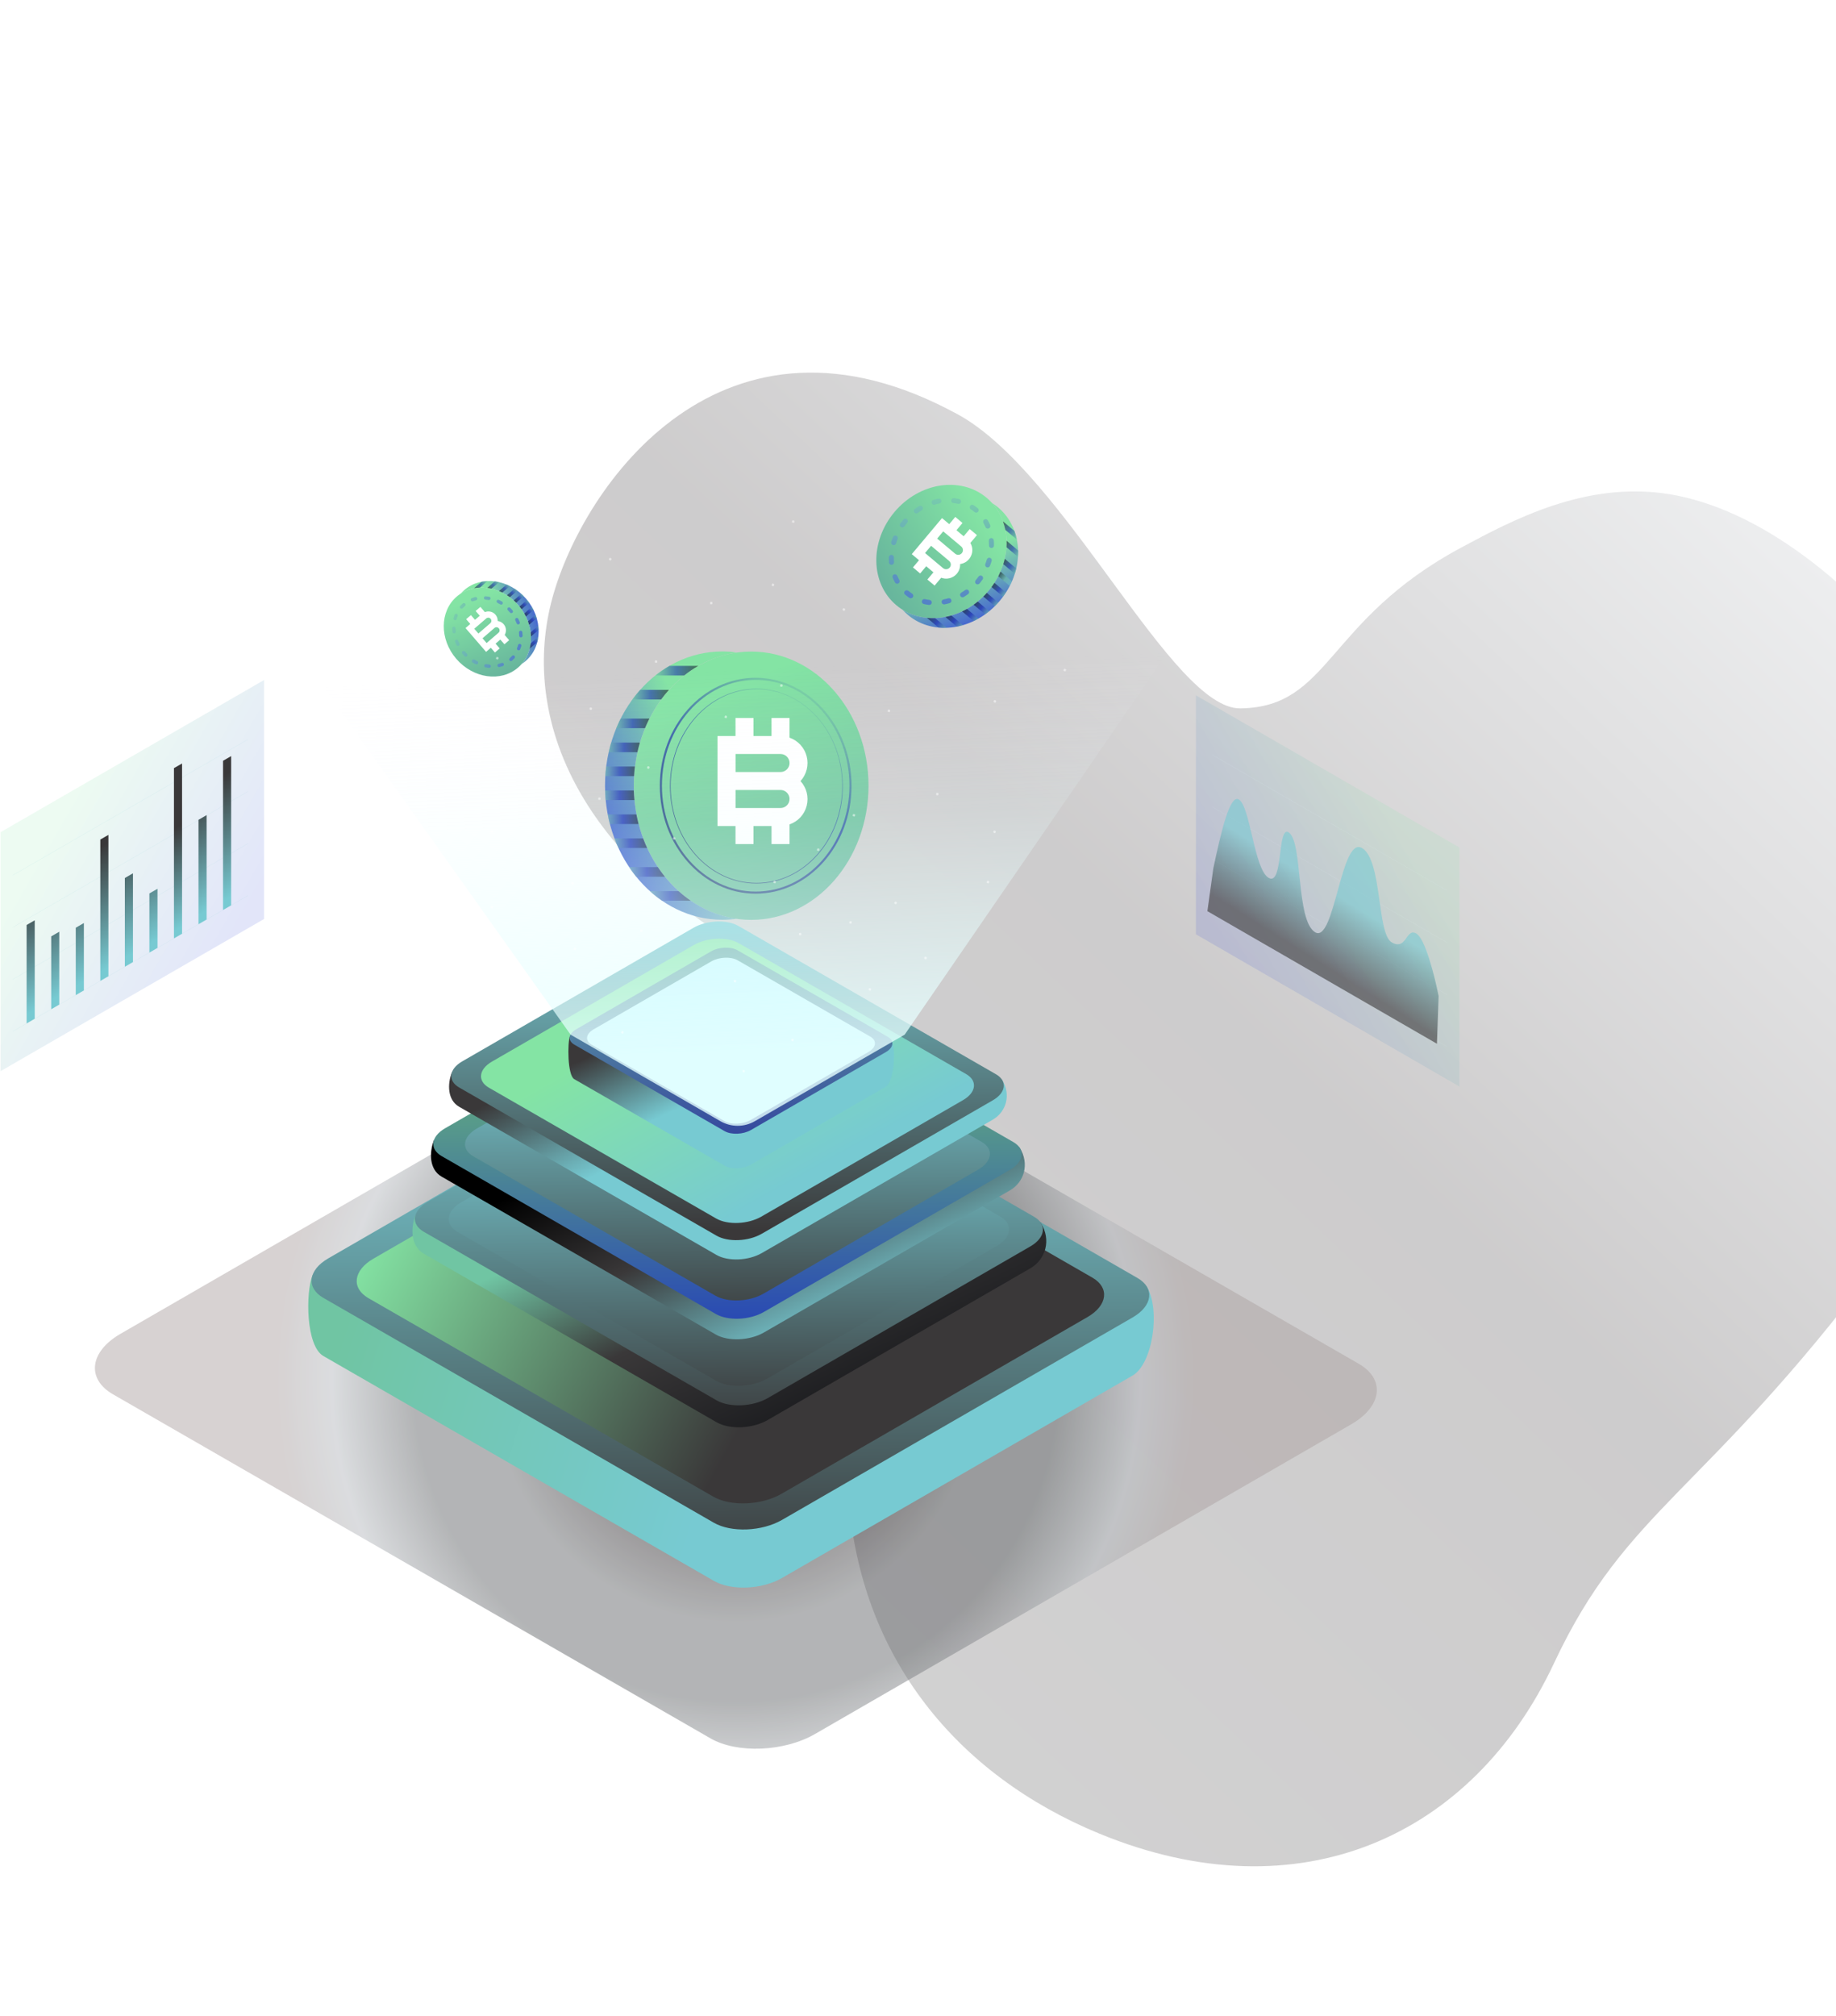 <svg width="951" height="1044" viewBox="0 0 951 1044" fill="none" xmlns="http://www.w3.org/2000/svg">
<path d="M496.249 214.624C551.851 245.057 606.951 367.248 642.47 366.78C689.174 366.172 686.445 321.295 756.848 283.534C783.362 269.315 821.186 249.021 864.151 255.785C957.276 270.441 1062.46 410.331 1053.43 512.109C1047.02 584.538 1054.37 545.542 972.378 654.551C882.463 774.075 842.593 780.888 804.91 861.208C762.872 950.803 673.178 992.056 569.512 949.417C495.753 919.083 445.288 858.089 439.431 774.067C434.51 703.52 490.391 700.032 494.807 625.823C495.118 620.586 496.735 584.567 473.209 551.995C459.536 533.079 446.953 522.78 426.856 513.461C293.262 451.435 270.132 368.087 286.114 309.641C302.084 251.184 374.191 147.838 496.249 214.624Z" fill="url(#paint0_linear_1257_1857)" fill-opacity="0.23"/>
<g opacity="0.8">
<path opacity="0.6" d="M367.976 900.042L58.502 721.91C44.669 713.916 46.416 699.838 62.404 690.616L340.174 530.245C356.135 521.024 380.526 520.014 394.359 528.008L703.833 706.14C717.665 714.134 715.919 728.213 699.931 737.434L422.16 897.805C406.2 907.027 381.808 908.036 367.976 900.042Z" fill="url(#paint1_radial_1257_1857)"/>
</g>
<path d="M389.077 476.285C355.491 476.285 328.29 445.182 328.29 406.822C328.29 368.461 355.519 337.358 389.077 337.358C422.663 337.358 449.864 368.461 449.864 406.822C449.864 445.182 422.635 476.285 389.077 476.285Z" fill="url(#paint2_linear_1257_1857)"/>
<path d="M328.288 406.794C328.288 371.299 351.588 342.051 381.627 337.849C379.199 337.495 376.716 337.304 374.179 337.304C340.593 337.304 313.392 368.407 313.392 406.767C313.392 445.127 340.62 476.23 374.179 476.23C376.689 476.23 379.171 476.039 381.627 475.684C351.561 471.537 328.288 442.29 328.288 406.794Z" fill="url(#paint3_linear_1257_1857)"/>
<g opacity="0.5">
<path d="M328.261 409.277H313.392C313.447 410.941 313.528 412.606 313.692 414.243H328.589C328.425 412.606 328.316 410.969 328.261 409.277Z" fill="url(#paint4_linear_1257_1857)"/>
<path d="M328.831 396.89H313.961C313.743 398.527 313.607 400.192 313.498 401.856H328.394C328.503 400.164 328.64 398.527 328.831 396.89Z" fill="url(#paint5_linear_1257_1857)"/>
<path d="M329.627 421.691H314.73C315.057 423.355 315.412 425.019 315.849 426.656H330.745C330.336 425.019 329.954 423.382 329.627 421.691Z" fill="url(#paint6_linear_1257_1857)"/>
<path d="M333.117 434.105H318.221C318.848 435.796 319.558 437.461 320.294 439.07H335.191C334.427 437.433 333.745 435.796 333.117 434.105Z" fill="url(#paint7_linear_1257_1857)"/>
<path d="M331.425 384.476H316.555C316.064 386.113 315.628 387.75 315.246 389.442H330.142C330.524 387.75 330.961 386.086 331.425 384.476Z" fill="url(#paint8_linear_1257_1857)"/>
<path d="M336.361 372.063H321.465C320.646 373.672 319.882 375.337 319.173 377.028H334.069C334.779 375.337 335.543 373.672 336.361 372.063Z" fill="url(#paint9_linear_1257_1857)"/>
<path d="M346.484 357.193H331.588C330.169 358.776 328.832 360.413 327.55 362.159H342.446C343.729 360.413 345.093 358.748 346.484 357.193Z" fill="url(#paint10_linear_1257_1857)"/>
<path d="M361.684 344.779H346.76C344.223 346.253 341.795 347.89 339.476 349.745H354.372C356.691 347.89 359.119 346.225 361.684 344.779Z" fill="url(#paint11_linear_1257_1857)"/>
<path d="M340.732 448.974H325.835C326.981 450.693 328.209 452.357 329.491 453.94H344.388C343.106 452.357 341.878 450.693 340.732 448.974Z" fill="url(#paint12_linear_1257_1857)"/>
<path d="M336.555 461.388C338.547 463.189 340.648 464.853 342.83 466.353H357.754C355.572 464.853 353.443 463.189 351.452 461.388H336.555Z" fill="url(#paint13_linear_1257_1857)"/>
</g>
<path opacity="0.6" d="M391.421 462.179C418.544 462.179 440.531 437.395 440.531 406.821C440.531 376.248 418.544 351.464 391.421 351.464C364.299 351.464 342.312 376.248 342.312 406.821C342.312 437.395 364.299 462.179 391.421 462.179Z" stroke="url(#paint14_linear_1257_1857)" stroke-width="1.082" stroke-miterlimit="10"/>
<path opacity="0.6" d="M391.806 457.295C416.442 457.295 436.414 434.783 436.414 407.012C436.414 379.242 416.442 356.729 391.806 356.729C367.169 356.729 347.198 379.242 347.198 407.012C347.198 434.783 367.169 457.295 391.806 457.295Z" stroke="url(#paint15_linear_1257_1857)" stroke-width="0.315" stroke-miterlimit="10"/>
<path d="M408.962 381.939V371.762H399.631V381.093H390.3V371.762H380.969V381.093H371.638V427.693H380.969V437.024H390.3V427.693H399.631V437.024H408.962V426.847C413.382 425.319 416.71 421.691 417.856 417.162C419.002 412.633 417.801 407.858 414.637 404.421C417.774 400.983 419.002 396.181 417.856 391.679C416.71 387.123 413.354 383.467 408.962 381.939ZM380.996 390.397H404.296C406.861 390.397 408.962 392.47 408.962 395.062C408.962 397.627 406.888 399.728 404.296 399.728H380.996V390.397ZM404.296 418.362H380.996V409.031H404.296C406.861 409.031 408.962 411.105 408.962 413.697C408.962 416.289 406.861 418.362 404.296 418.362Z" fill="white"/>
<path d="M268.342 345.653C259.448 353.319 245.151 351.3 236.366 341.151C227.608 331.001 227.69 316.541 236.584 308.875C245.479 301.208 259.775 303.227 268.56 313.376C277.318 323.526 277.209 337.986 268.342 345.653Z" fill="url(#paint16_linear_1257_1857)"/>
<path d="M268.534 313.377C276.637 322.762 277.156 335.831 270.171 343.825C270.908 343.361 271.59 342.842 272.272 342.269C281.166 334.603 281.248 320.143 272.49 309.993C263.732 299.844 249.409 297.825 240.514 305.492C239.86 306.065 239.232 306.692 238.659 307.347C247.581 301.563 260.431 303.991 268.534 313.377Z" fill="url(#paint17_linear_1257_1857)"/>
<g opacity="0.5">
<path d="M269.106 314.031C269.488 314.495 269.816 314.959 270.171 315.423L274.127 312.012C273.799 311.548 273.445 311.085 273.063 310.621L269.106 314.031Z" fill="url(#paint18_linear_1257_1857)"/>
<path d="M266.131 310.866C266.567 311.248 266.977 311.658 267.386 312.067L271.315 308.656C270.905 308.247 270.496 307.838 270.06 307.456L266.131 310.866Z" fill="url(#paint19_linear_1257_1857)"/>
<path d="M271.588 317.633C271.888 318.151 272.161 318.669 272.434 319.188L276.362 315.777C276.09 315.259 275.817 314.713 275.517 314.195L271.588 317.633Z" fill="url(#paint20_linear_1257_1857)"/>
<path d="M273.496 321.698C273.714 322.298 273.905 322.898 274.069 323.471L277.998 320.061C277.834 319.461 277.643 318.86 277.425 318.26L273.496 321.698Z" fill="url(#paint21_linear_1257_1857)"/>
<path d="M262.609 308.193C263.1 308.52 263.591 308.848 264.082 309.202L268.038 305.792C267.547 305.437 267.056 305.11 266.565 304.782L262.609 308.193Z" fill="url(#paint22_linear_1257_1857)"/>
<path d="M258.463 306.037C259.036 306.283 259.637 306.528 260.209 306.828L264.166 303.418C263.593 303.118 263.02 302.872 262.419 302.627L258.463 306.037Z" fill="url(#paint23_linear_1257_1857)"/>
<path d="M252.378 304.4C253.115 304.482 253.852 304.619 254.588 304.782L258.544 301.372C257.808 301.208 257.071 301.072 256.335 300.99L252.378 304.4Z" fill="url(#paint24_linear_1257_1857)"/>
<path d="M245.531 304.591C246.54 304.4 247.55 304.291 248.586 304.237L252.542 300.826C251.506 300.881 250.496 300.99 249.487 301.181L245.531 304.591Z" fill="url(#paint25_linear_1257_1857)"/>
<path d="M274.887 327.373C274.969 328.082 275.023 328.819 275.05 329.528L279.007 326.118C278.979 325.408 278.925 324.699 278.843 323.962L274.887 327.373Z" fill="url(#paint26_linear_1257_1857)"/>
<path d="M274.888 333.102C274.779 334.03 274.588 334.958 274.343 335.858L278.299 332.447C278.544 331.547 278.708 330.62 278.817 329.692L274.888 333.102Z" fill="url(#paint27_linear_1257_1857)"/>
</g>
<path d="M265.175 342.106C264.821 342.406 264.302 342.351 263.975 341.996C263.675 341.642 263.729 341.069 264.084 340.741C264.493 340.387 264.875 340.005 265.23 339.623C265.557 339.268 266.103 339.241 266.458 339.568C266.812 339.896 266.84 340.441 266.512 340.796C266.103 341.233 265.667 341.669 265.203 342.078L265.175 342.106ZM260.728 344.698C260.646 344.752 260.565 344.807 260.456 344.861C259.883 345.079 259.31 345.243 258.709 345.38C258.246 345.489 257.782 345.216 257.673 344.752C257.563 344.288 257.836 343.824 258.3 343.715C258.819 343.579 259.337 343.442 259.855 343.251C260.292 343.088 260.81 343.306 260.974 343.77C261.11 344.097 261.001 344.479 260.728 344.698ZM269.186 336.513C268.941 336.731 268.613 336.785 268.286 336.649C267.849 336.458 267.631 335.967 267.822 335.53C268.04 335.039 268.204 334.521 268.34 334.002C268.477 333.539 268.941 333.266 269.404 333.402C269.868 333.539 270.141 334.002 270.005 334.466C269.841 335.039 269.65 335.612 269.404 336.185C269.377 336.322 269.295 336.431 269.186 336.513ZM253.962 345.598C253.798 345.734 253.58 345.816 253.335 345.816C252.734 345.762 252.134 345.68 251.534 345.598C251.07 345.516 250.743 345.052 250.824 344.588C250.906 344.125 251.37 343.797 251.834 343.879C252.38 343.961 252.925 344.043 253.444 344.097C253.935 344.125 254.289 344.561 254.235 345.025C254.235 345.243 254.126 345.434 253.962 345.598ZM270.387 329.801C270.25 329.937 270.059 330.019 269.841 330.019C269.35 330.019 268.968 329.664 268.941 329.173C268.941 328.628 268.886 328.082 268.831 327.536C268.777 327.073 269.104 326.636 269.595 326.581C270.059 326.527 270.496 326.854 270.55 327.345C270.632 327.946 270.659 328.546 270.687 329.146C270.687 329.392 270.578 329.637 270.387 329.801ZM247.36 343.77C247.114 343.988 246.732 344.043 246.405 343.906C245.859 343.661 245.341 343.361 244.822 343.06C244.413 342.815 244.276 342.297 244.522 341.86C244.768 341.451 245.286 341.314 245.723 341.56C246.186 341.833 246.677 342.106 247.169 342.324C247.605 342.542 247.796 343.061 247.578 343.47C247.523 343.606 247.469 343.715 247.36 343.77ZM268.968 323.089C268.886 323.144 268.804 323.198 268.722 323.226C268.286 323.417 267.767 323.198 267.604 322.734C267.413 322.216 267.167 321.725 266.922 321.234C266.703 320.797 266.867 320.279 267.304 320.061C267.74 319.842 268.258 320.006 268.477 320.443C268.75 320.988 268.995 321.534 269.213 322.08C269.35 322.462 269.241 322.871 268.968 323.089ZM241.794 339.814C241.466 340.114 240.948 340.087 240.621 339.759C240.211 339.35 239.829 338.941 239.447 338.504L239.42 338.45C239.12 338.095 239.175 337.549 239.529 337.249C239.884 336.949 240.457 337.004 240.784 337.358C241.139 337.768 241.494 338.15 241.876 338.532C242.203 338.859 242.23 339.432 241.876 339.759C241.821 339.787 241.794 339.814 241.794 339.814ZM265.394 317.251C265.039 317.551 264.466 317.523 264.166 317.141C263.811 316.732 263.429 316.323 263.047 315.941C262.72 315.614 262.693 315.041 263.047 314.713C263.375 314.386 263.92 314.359 264.275 314.713C264.684 315.122 265.094 315.559 265.476 315.996V316.023C265.803 316.405 265.748 316.95 265.394 317.251ZM237.756 334.275C237.701 334.33 237.647 334.357 237.592 334.384C237.156 334.603 236.637 334.439 236.419 334.002C236.146 333.484 235.901 332.911 235.682 332.365C235.491 331.929 235.71 331.411 236.173 331.247C236.61 331.056 237.128 331.274 237.292 331.738C237.483 332.256 237.729 332.747 237.974 333.239C238.138 333.593 238.056 334.03 237.756 334.275ZM260.155 312.858C259.883 313.104 259.473 313.131 259.146 312.94C258.682 312.667 258.191 312.394 257.7 312.176C257.263 311.958 257.072 311.439 257.291 311.03C257.509 310.593 258 310.402 258.437 310.621C258.982 310.866 259.501 311.166 260.019 311.467C260.428 311.712 260.565 312.23 260.319 312.667C260.292 312.722 260.21 312.803 260.155 312.858ZM235.764 327.727C235.628 327.836 235.491 327.918 235.3 327.918C234.837 327.973 234.4 327.645 234.345 327.154C234.264 326.554 234.236 325.954 234.209 325.354C234.209 324.863 234.564 324.481 235.055 324.453C235.546 324.453 235.928 324.808 235.955 325.299C235.955 325.845 236.01 326.39 236.064 326.936C236.092 327.264 235.982 327.536 235.764 327.727ZM253.744 310.484C253.553 310.648 253.307 310.73 253.034 310.675C252.489 310.593 251.943 310.512 251.425 310.457C250.934 310.43 250.579 309.993 250.634 309.529C250.661 309.066 251.097 308.684 251.561 308.738C252.161 308.793 252.762 308.847 253.362 308.956C253.826 309.038 254.153 309.475 254.071 309.966C253.989 310.184 253.88 310.348 253.744 310.484ZM236.283 320.907C236.064 321.098 235.764 321.179 235.464 321.098C235 320.961 234.727 320.47 234.864 320.033C235.028 319.46 235.246 318.86 235.464 318.315C235.655 317.878 236.146 317.66 236.583 317.851C237.019 318.042 237.237 318.533 237.046 318.997C236.828 319.488 236.664 320.006 236.501 320.525C236.501 320.661 236.419 320.797 236.283 320.907ZM246.896 310.648C246.787 310.73 246.677 310.812 246.541 310.839C246.023 310.975 245.504 311.139 244.986 311.303C244.549 311.467 244.031 311.248 243.867 310.784C243.704 310.348 243.922 309.83 244.386 309.666C244.959 309.448 245.532 309.284 246.132 309.12C246.596 309.011 247.059 309.284 247.169 309.748C247.25 310.13 247.141 310.457 246.896 310.648ZM239.611 314.959C239.284 315.232 238.793 315.232 238.465 314.931C238.11 314.604 238.083 314.058 238.411 313.704C238.82 313.267 239.229 312.858 239.693 312.476L239.72 312.449C240.075 312.149 240.621 312.176 240.921 312.558C241.221 312.913 241.194 313.485 240.812 313.786C240.402 314.14 240.02 314.495 239.666 314.877C239.666 314.904 239.638 314.932 239.611 314.959Z" fill="url(#paint28_linear_1257_1857)"/>
<path d="M251.153 316.923L248.834 314.222L246.378 316.35L248.506 318.806L246.051 320.934L243.923 318.478L241.467 320.606L243.595 323.062L241.14 325.19L251.78 337.522L254.236 335.394L256.364 337.849L258.819 335.721L256.691 333.266L259.147 331.138L261.275 333.593L263.73 331.465L261.411 328.764C262.23 327.345 262.284 325.627 261.548 324.181C260.811 322.735 259.392 321.725 257.782 321.534C257.837 319.897 257.046 318.369 255.709 317.414C254.372 316.514 252.653 316.323 251.153 316.923ZM245.669 325.545L251.835 320.224C252.517 319.624 253.554 319.706 254.126 320.388C254.727 321.07 254.645 322.107 253.963 322.68L247.797 328L245.669 325.545ZM258.219 327.618L252.053 332.938L249.925 330.483L256.091 325.163C256.773 324.563 257.81 324.644 258.383 325.326C258.983 326.009 258.901 327.045 258.219 327.618Z" fill="white"/>
<path d="M464.289 313.376C450.839 302.081 450.402 280.473 463.307 265.112C476.212 249.752 497.575 246.451 511.026 257.719C524.476 269.014 524.913 290.622 512.008 305.983C499.075 321.343 477.713 324.644 464.289 313.376Z" fill="url(#paint29_linear_1257_1857)"/>
<path d="M511.981 305.983C500.058 320.197 480.878 324.071 467.428 315.641C468.301 316.596 469.228 317.523 470.238 318.369C483.689 329.664 505.051 326.363 517.956 310.975C530.861 295.615 530.425 274.007 516.974 262.711C515.965 261.866 514.901 261.102 513.809 260.42C524.45 272.233 523.931 291.768 511.981 305.983Z" fill="url(#paint30_linear_1257_1857)"/>
<g opacity="0.5">
<path d="M511.157 306.992C510.584 307.647 509.984 308.274 509.356 308.875L515.331 313.895C515.932 313.294 516.532 312.667 517.132 312.012L511.157 306.992Z" fill="url(#paint31_linear_1257_1857)"/>
<path d="M515.088 301.808C514.625 302.545 514.106 303.254 513.588 303.936L519.563 308.929C520.081 308.22 520.572 307.511 521.036 306.774L515.088 301.808Z" fill="url(#paint32_linear_1257_1857)"/>
<path d="M506.437 311.494C505.755 312.067 505.046 312.585 504.309 313.104L510.284 318.096C510.993 317.578 511.703 317.06 512.412 316.487L506.437 311.494Z" fill="url(#paint33_linear_1257_1857)"/>
<path d="M500.873 315.286C500.055 315.75 499.209 316.187 498.363 316.569L504.338 321.589C505.184 321.179 506.03 320.77 506.848 320.306L500.873 315.286Z" fill="url(#paint34_linear_1257_1857)"/>
<path d="M518.225 295.97C517.87 296.788 517.488 297.579 517.079 298.398L523.054 303.418C523.463 302.627 523.845 301.808 524.2 300.99L518.225 295.97Z" fill="url(#paint35_linear_1257_1857)"/>
<path d="M520.437 289.34C520.219 290.267 519.973 291.168 519.673 292.095L525.648 297.116C525.948 296.188 526.194 295.288 526.412 294.36L520.437 289.34Z" fill="url(#paint36_linear_1257_1857)"/>
<path d="M521.389 279.982C521.416 281.1 521.416 282.192 521.334 283.338L527.31 288.358C527.391 287.239 527.391 286.12 527.364 285.029L521.389 279.982Z" fill="url(#paint37_linear_1257_1857)"/>
<path d="M519.481 269.914C520 271.36 520.436 272.834 520.737 274.361L526.712 279.381C526.411 277.854 525.975 276.38 525.456 274.934L519.481 269.914Z" fill="url(#paint38_linear_1257_1857)"/>
<path d="M492.827 318.697C491.79 318.997 490.753 319.242 489.689 319.461L495.664 324.481C496.701 324.29 497.765 324.017 498.802 323.717L492.827 318.697Z" fill="url(#paint39_linear_1257_1857)"/>
<path d="M484.367 320.061C482.948 320.115 481.557 320.061 480.166 319.924L486.14 324.944C487.532 325.081 488.923 325.108 490.315 325.054L484.367 320.061Z" fill="url(#paint40_linear_1257_1857)"/>
</g>
<path d="M468.762 307.865C468.216 307.401 468.189 306.61 468.653 306.064C469.116 305.519 469.962 305.491 470.535 305.928C471.163 306.446 471.817 306.937 472.472 307.374C473.073 307.783 473.236 308.574 472.854 309.175C472.472 309.775 471.654 309.939 471.054 309.557C470.29 309.066 469.553 308.52 468.871 307.92L468.762 307.865ZM463.878 301.917C463.769 301.808 463.66 301.699 463.578 301.563C463.141 300.771 462.732 299.953 462.377 299.107C462.105 298.452 462.405 297.688 463.06 297.416C463.714 297.143 464.478 297.443 464.751 298.125C465.051 298.862 465.433 299.598 465.815 300.308C466.17 300.935 465.952 301.726 465.324 302.081C464.86 302.327 464.287 302.272 463.878 301.917ZM477.956 312.476C477.601 312.176 477.411 311.685 477.52 311.194C477.683 310.484 478.365 310.048 479.075 310.211C479.866 310.402 480.657 310.539 481.476 310.621C482.185 310.703 482.704 311.357 482.622 312.067C482.54 312.776 481.885 313.294 481.176 313.213C480.275 313.103 479.375 312.94 478.502 312.749C478.311 312.694 478.12 312.585 477.956 312.476ZM460.959 292.15C460.713 291.932 460.522 291.632 460.495 291.25C460.413 290.377 460.386 289.449 460.413 288.549C460.413 287.839 461.013 287.266 461.723 287.266C462.432 287.266 463.005 287.866 463.005 288.576C463.005 289.394 463.005 290.213 463.087 291.031C463.141 291.741 462.623 292.368 461.886 292.423C461.532 292.477 461.204 292.368 460.959 292.15ZM488.187 312.64C487.969 312.449 487.805 312.203 487.751 311.876C487.615 311.166 488.078 310.484 488.788 310.348C489.579 310.211 490.37 310.02 491.161 309.775C491.843 309.584 492.58 309.966 492.771 310.675C492.962 311.357 492.58 312.094 491.871 312.285C490.998 312.531 490.125 312.749 489.251 312.913C488.869 312.994 488.46 312.858 488.187 312.64ZM462.05 281.973C461.668 281.646 461.477 281.128 461.641 280.609C461.886 279.763 462.187 278.89 462.514 278.072C462.787 277.417 463.523 277.09 464.205 277.335C464.86 277.608 465.215 278.345 464.942 279.027C464.642 279.791 464.369 280.582 464.151 281.346C463.96 282.028 463.223 282.437 462.541 282.219C462.35 282.164 462.186 282.082 462.05 281.973ZM497.737 308.956C497.627 308.875 497.546 308.765 497.464 308.629C497.082 308.029 497.3 307.21 497.9 306.856C498.61 306.446 499.292 305.983 499.947 305.491C500.519 305.082 501.338 305.191 501.747 305.792C502.156 306.365 502.047 307.183 501.474 307.592C500.765 308.111 500.001 308.602 499.237 309.066C498.746 309.366 498.146 309.284 497.737 308.956ZM466.552 272.779C466.033 272.342 465.924 271.578 466.334 271.033C466.825 270.351 467.37 269.641 467.916 268.986L467.971 268.932C468.434 268.386 469.226 268.332 469.771 268.796C470.317 269.259 470.371 270.105 469.908 270.651C469.389 271.251 468.898 271.906 468.434 272.533C468.025 273.106 467.207 273.243 466.634 272.833C466.606 272.833 466.579 272.806 466.552 272.779ZM505.512 302.272C504.967 301.808 504.912 300.99 505.376 300.444C505.894 299.817 506.385 299.162 506.876 298.507C507.286 297.934 508.104 297.798 508.677 298.207C509.25 298.616 509.387 299.435 508.977 300.008C508.459 300.717 507.913 301.426 507.368 302.108L507.34 302.136C506.876 302.654 506.058 302.709 505.512 302.272ZM473.782 265.521C473.7 265.467 473.618 265.385 473.564 265.276C473.154 264.703 473.263 263.885 473.864 263.475C474.573 262.957 475.337 262.466 476.101 262.002C476.728 261.62 477.52 261.838 477.874 262.439C478.229 263.039 478.038 263.857 477.438 264.212C476.728 264.621 476.046 265.085 475.392 265.576C474.873 265.931 474.218 265.876 473.782 265.521ZM510.751 293.487C510.341 293.132 510.178 292.559 510.369 292.014C510.669 291.25 510.942 290.458 511.16 289.694C511.351 289.012 512.088 288.603 512.77 288.821C513.452 289.012 513.861 289.749 513.643 290.431C513.397 291.277 513.097 292.15 512.77 292.968C512.497 293.623 511.76 293.978 511.078 293.705C510.969 293.623 510.86 293.569 510.751 293.487ZM482.976 261.02C482.785 260.856 482.649 260.638 482.567 260.392C482.376 259.71 482.758 258.974 483.467 258.783C484.34 258.537 485.214 258.319 486.087 258.155C486.796 258.019 487.478 258.482 487.587 259.192C487.724 259.901 487.26 260.583 486.55 260.692C485.759 260.829 484.941 261.02 484.177 261.265C483.74 261.402 483.304 261.293 482.976 261.02ZM512.742 283.447C512.442 283.201 512.279 282.846 512.279 282.437C512.279 281.619 512.251 280.8 512.197 279.982C512.142 279.272 512.66 278.645 513.37 278.59C514.079 278.536 514.707 279.054 514.761 279.763C514.843 280.636 514.87 281.564 514.843 282.464C514.843 283.174 514.243 283.747 513.534 283.747C513.261 283.719 512.961 283.61 512.742 283.447ZM493.18 260.174C492.853 259.901 492.662 259.465 492.716 259.028C492.798 258.319 493.453 257.8 494.162 257.909C495.063 258.019 495.963 258.182 496.836 258.373C497.546 258.537 497.955 259.246 497.791 259.928C497.627 260.638 496.918 261.047 496.236 260.883C495.445 260.692 494.654 260.556 493.835 260.447C493.589 260.42 493.344 260.31 493.18 260.174ZM510.833 273.406C510.669 273.27 510.56 273.106 510.478 272.915C510.15 272.179 509.796 271.442 509.414 270.733C509.059 270.105 509.277 269.314 509.905 268.959C510.532 268.605 511.324 268.823 511.678 269.45C512.115 270.242 512.524 271.06 512.879 271.878C513.152 272.533 512.851 273.297 512.197 273.57C511.706 273.788 511.214 273.706 510.833 273.406ZM502.757 263.639C502.266 263.23 502.129 262.493 502.511 261.92C502.893 261.32 503.712 261.156 504.312 261.565C505.048 262.057 505.758 262.575 506.44 263.148L506.494 263.175C507.04 263.639 507.095 264.43 506.631 264.976C506.167 265.522 505.321 265.576 504.776 265.112C504.175 264.594 503.548 264.13 502.893 263.694C502.839 263.694 502.784 263.666 502.757 263.639Z" fill="url(#paint41_linear_1257_1857)"/>
<path d="M502.619 281.128L506.029 277.062L502.291 273.925L499.154 277.663L495.416 274.525L498.554 270.787L494.816 267.65L491.678 271.387L487.94 268.25L472.28 286.912L476.018 290.049L472.88 293.787L476.618 296.925L479.755 293.187L483.493 296.324L480.356 300.062L484.093 303.2L487.504 299.135C489.768 300.008 492.333 299.68 494.325 298.234C496.316 296.815 497.435 294.469 497.326 292.041C499.754 291.713 501.828 290.213 502.892 288.003C503.983 285.82 503.874 283.228 502.619 281.128ZM488.568 275.125L497.899 282.956C498.936 283.829 499.072 285.356 498.199 286.393C497.326 287.43 495.798 287.566 494.761 286.693L485.43 278.863L488.568 275.125ZM488.486 294.169L479.155 286.339L482.293 282.601L491.624 290.431C492.66 291.304 492.797 292.832 491.924 293.869C491.078 294.878 489.523 295.015 488.486 294.169Z" fill="white"/>
<path d="M369.726 818.498L167.475 702.081C158.444 696.869 158.226 669.477 161.882 660.228L351.528 561.899C361.977 555.87 377.911 555.215 386.941 560.426L593.776 665.767C601.36 677.771 597.104 706.2 586.655 712.203L405.112 816.997C394.69 823.054 378.756 823.709 369.726 818.498Z" fill="url(#paint42_linear_1257_1857)"/>
<path d="M369.727 788.405L167.477 671.987C158.446 666.776 159.592 657.582 170.014 651.552L351.529 546.757C361.979 540.727 377.912 540.073 386.943 545.284L589.194 661.701C598.225 666.912 597.079 676.107 586.656 682.136L405.114 786.931C394.692 792.961 378.758 793.616 369.727 788.405Z" fill="url(#paint43_linear_1257_1857)"/>
<path d="M369.427 774.9L190.858 672.151C181.827 666.94 182.973 657.745 193.395 651.716L351.829 560.235C362.279 554.205 378.212 553.551 387.243 558.762L565.812 661.51C574.842 666.721 573.696 675.916 563.274 681.946L404.84 773.426C394.418 779.456 378.485 780.111 369.427 774.9Z" fill="url(#paint44_linear_1257_1857)"/>
<path d="M371.091 736.348L219.478 649.096C212.712 645.195 212.548 635.864 215.304 628.934L357.477 555.215C365.307 550.686 377.257 550.195 384.024 554.123L539.047 633.054C544.749 642.057 541.53 652.152 533.699 656.681L397.611 735.257C389.808 739.786 377.858 740.277 371.091 736.348Z" fill="url(#paint45_linear_1257_1857)"/>
<path d="M371.088 724.998L219.475 637.747C212.708 633.845 213.554 626.942 221.385 622.413L357.473 543.838C365.304 539.309 377.254 538.818 384.02 542.746L535.633 629.998C542.399 633.9 541.553 640.802 533.723 645.331L397.634 723.907C389.804 728.409 377.854 728.927 371.088 724.998Z" fill="url(#paint46_linear_1257_1857)"/>
<path d="M370.875 714.876L236.996 637.856C230.23 633.954 231.076 627.052 238.906 622.523L357.67 553.96C365.5 549.431 377.45 548.94 384.217 552.869L518.095 629.889C524.862 633.791 524.016 640.693 516.186 645.222L397.422 713.785C389.591 718.287 377.641 718.805 370.875 714.876Z" fill="url(#paint47_linear_1257_1857)"/>
<path d="M370.763 690.976L228.726 609.208C222.369 605.552 222.233 596.795 224.797 590.301L357.994 521.247C365.333 517.018 376.519 516.555 382.876 520.211L528.132 594.203C533.452 602.633 530.451 612.1 523.139 616.329L395.645 689.94C388.306 694.168 377.12 694.632 370.763 690.976Z" fill="url(#paint48_linear_1257_1857)"/>
<path d="M370.762 680.336L228.726 598.568C222.369 594.912 223.187 588.446 230.499 584.217L357.994 510.607C365.333 506.378 376.519 505.914 382.876 509.57L524.912 591.338C531.269 594.994 530.451 601.46 523.139 605.689L395.644 679.299C388.305 683.528 377.119 683.992 370.762 680.336Z" fill="url(#paint49_linear_1257_1857)"/>
<path d="M370.57 670.868L245.149 598.704C238.792 595.048 239.61 588.582 246.922 584.353L358.183 520.101C365.523 515.872 376.709 515.409 383.038 519.065L508.459 591.229C514.816 594.885 513.998 601.351 506.686 605.58L395.425 669.832C388.113 674.061 376.927 674.524 370.57 670.868Z" fill="url(#paint50_linear_1257_1857)"/>
<path d="M371.145 649.779L237.757 573.004C231.809 569.566 231.645 561.354 234.074 555.242L359.167 490.39C366.043 486.407 376.574 485.97 382.522 489.435L518.938 558.925C523.958 566.838 521.121 575.732 514.245 579.715L394.499 648.851C387.624 652.78 377.12 653.216 371.145 649.779Z" fill="url(#paint51_linear_1257_1857)"/>
<path d="M371.144 639.793L237.756 563.018C231.809 559.58 232.545 553.496 239.421 549.54L359.167 480.404C366.042 476.421 376.574 475.984 382.521 479.449L515.909 556.224C521.884 559.662 521.12 565.746 514.245 569.702L394.499 638.838C387.623 642.794 377.119 643.231 371.144 639.793Z" fill="url(#paint52_linear_1257_1857)"/>
<path d="M370.955 630.899L253.173 563.127C247.225 559.689 247.962 553.605 254.837 549.649L359.332 489.326C366.207 485.342 376.739 484.906 382.686 488.371L500.468 556.142C506.443 559.58 505.679 565.664 498.804 569.62L394.309 629.944C387.434 633.9 376.93 634.336 370.955 630.899Z" fill="url(#paint53_linear_1257_1857)"/>
<path d="M375.318 603.561L297.425 558.734C293.932 556.716 293.851 539.882 295.269 536.308L368.307 498.439C372.317 496.119 378.456 495.874 381.948 497.866L461.615 538.436C464.534 543.047 462.897 560.317 458.887 562.636L388.96 603.015C384.949 605.307 378.81 605.553 375.318 603.561Z" fill="url(#paint54_linear_1257_1857)"/>
<path d="M375.32 585.663L297.427 540.837C293.934 538.818 294.398 535.271 298.409 532.952L368.336 492.573C372.346 490.253 378.485 490.008 381.977 492L459.871 536.826C463.363 538.845 462.9 542.392 458.889 544.711L388.962 585.09C384.951 587.409 378.813 587.655 375.32 585.663Z" fill="url(#paint55_linear_1257_1857)"/>
<path d="M375.208 580.452L306.427 540.891C302.935 538.872 303.399 535.325 307.409 533.006L368.442 497.784C372.453 495.465 378.591 495.219 382.084 497.211L450.865 536.771C454.357 538.79 453.893 542.337 449.882 544.656L388.85 579.879C384.839 582.198 378.701 582.471 375.208 580.452Z" fill="#C6F8FF"/>
<path opacity="0.8" d="M142.319 320.061L295.542 535.707L373.136 580.506C378.674 583.699 385.468 583.699 391.006 580.506L468.6 535.707L613.283 325.408C613.283 325.408 481.123 236.165 379.902 242.303C273.606 248.77 142.319 320.061 142.319 320.061Z" fill="url(#paint56_linear_1257_1857)"/>
<g opacity="0.5">
<path d="M485.788 411.76H485.215C485.024 411.76 484.888 411.623 484.888 411.432V410.859C484.888 410.668 485.024 410.532 485.215 410.532H485.788C485.979 410.532 486.115 410.668 486.115 410.859V411.432C486.115 411.623 485.979 411.76 485.788 411.76Z" fill="white"/>
<path d="M479.677 496.638H479.104C478.913 496.638 478.776 496.501 478.776 496.31V495.737C478.776 495.546 478.913 495.41 479.104 495.41H479.677C479.868 495.41 480.004 495.546 480.004 495.737V496.31C480.004 496.474 479.868 496.638 479.677 496.638Z" fill="white"/>
<path d="M440.826 478.222H440.253C440.062 478.222 439.926 478.085 439.926 477.894V477.321C439.926 477.13 440.062 476.994 440.253 476.994H440.826C441.017 476.994 441.153 477.13 441.153 477.321V477.894C441.153 478.085 441.017 478.222 440.826 478.222Z" fill="white"/>
<path d="M414.74 484.251H414.167C413.976 484.251 413.84 484.115 413.84 483.924V483.351C413.84 483.16 413.976 483.023 414.167 483.023H414.74C414.931 483.023 415.068 483.16 415.068 483.351V483.924C415.068 484.088 414.931 484.251 414.74 484.251Z" fill="white"/>
<path d="M401.264 457.35L400.746 457.132C400.582 457.05 400.5 456.859 400.582 456.695L400.8 456.177C400.882 456.013 401.073 455.931 401.237 456.013L401.755 456.231C401.919 456.313 402.001 456.504 401.919 456.668L401.701 457.186C401.619 457.35 401.428 457.432 401.264 457.35Z" fill="white"/>
<path d="M380.695 508.697L380.176 508.479C380.013 508.397 379.931 508.206 380.013 508.042L380.231 507.524C380.313 507.36 380.504 507.278 380.667 507.36L381.186 507.578C381.35 507.66 381.431 507.851 381.35 508.015L381.131 508.533C381.049 508.697 380.858 508.779 380.695 508.697Z" fill="white"/>
<path d="M349.207 434.759L348.688 434.541C348.525 434.459 348.443 434.268 348.525 434.105L348.743 433.586C348.825 433.423 349.016 433.341 349.18 433.423L349.698 433.641C349.862 433.723 349.943 433.914 349.862 434.077L349.643 434.596C349.561 434.732 349.371 434.814 349.207 434.759Z" fill="white"/>
<path d="M296.549 458.059L296.03 457.841C295.867 457.759 295.785 457.568 295.867 457.404L296.085 456.886C296.167 456.722 296.358 456.641 296.521 456.722L297.04 456.941C297.203 457.022 297.285 457.213 297.203 457.377L296.985 457.896C296.931 458.059 296.74 458.141 296.549 458.059Z" fill="white"/>
<path d="M322.414 535.162L321.896 534.943C321.732 534.862 321.65 534.671 321.732 534.507L321.95 533.989C322.032 533.825 322.223 533.743 322.387 533.825L322.905 534.043C323.069 534.125 323.151 534.316 323.069 534.48L322.85 534.998C322.769 535.162 322.578 535.244 322.414 535.162Z" fill="white"/>
<path d="M332.234 482.56L331.716 482.341C331.552 482.26 331.47 482.069 331.552 481.905L331.77 481.386C331.852 481.223 332.043 481.141 332.207 481.223L332.725 481.441C332.889 481.523 332.971 481.714 332.889 481.878L332.671 482.396C332.616 482.56 332.425 482.614 332.234 482.56Z" fill="white"/>
<path d="M296.549 419.017L296.03 418.799C295.867 418.717 295.785 418.526 295.867 418.362L296.085 417.844C296.167 417.68 296.358 417.598 296.521 417.68L297.04 417.898C297.203 417.98 297.285 418.171 297.203 418.335L296.985 418.853C296.931 418.99 296.74 419.072 296.549 419.017Z" fill="white"/>
<path d="M254.835 470.337L254.317 470.118C254.153 470.037 254.071 469.846 254.153 469.682L254.372 469.163C254.453 469 254.644 468.918 254.808 469L255.326 469.218C255.49 469.3 255.572 469.491 255.49 469.655L255.272 470.173C255.19 470.337 254.999 470.419 254.835 470.337Z" fill="white"/>
<path d="M254.835 431.294L254.317 431.076C254.153 430.994 254.071 430.803 254.153 430.64L254.372 430.121C254.453 429.958 254.644 429.876 254.808 429.958L255.326 430.176C255.49 430.258 255.572 430.449 255.49 430.612L255.272 431.131C255.19 431.267 254.999 431.349 254.835 431.294Z" fill="white"/>
<path d="M511.762 457.35L511.244 457.132C511.08 457.05 510.998 456.859 511.08 456.695L511.298 456.177C511.38 456.013 511.571 455.931 511.735 456.013L512.253 456.231C512.417 456.313 512.499 456.504 512.417 456.668L512.199 457.186C512.144 457.35 511.926 457.432 511.762 457.35Z" fill="white"/>
<path d="M515.171 431.376L514.653 431.158C514.489 431.076 514.407 430.885 514.489 430.722L514.707 430.203C514.789 430.039 514.98 429.958 515.144 430.039L515.662 430.258C515.826 430.34 515.908 430.531 515.826 430.694L515.608 431.213C515.526 431.376 515.335 431.458 515.171 431.376Z" fill="white"/>
<path d="M463.909 468.154L463.39 467.936C463.226 467.854 463.145 467.663 463.226 467.499L463.445 466.981C463.527 466.817 463.718 466.735 463.881 466.817L464.4 467.035C464.563 467.117 464.645 467.308 464.563 467.472L464.345 467.99C464.291 468.154 464.072 468.236 463.909 468.154Z" fill="white"/>
<path d="M442.327 422.782L441.809 422.564C441.645 422.482 441.564 422.291 441.645 422.127L441.864 421.609C441.946 421.445 442.137 421.363 442.3 421.445L442.819 421.663C442.982 421.745 443.064 421.936 442.982 422.1L442.764 422.618C442.682 422.782 442.491 422.864 442.327 422.782Z" fill="white"/>
<path d="M385.47 555.242H384.897C384.706 555.242 384.57 555.106 384.57 554.915V554.342C384.57 554.151 384.706 554.014 384.897 554.014H385.47C385.661 554.014 385.798 554.151 385.798 554.342V554.915C385.798 555.078 385.661 555.242 385.47 555.242Z" fill="white"/>
<path d="M450.592 512.953L450.074 512.735C449.91 512.653 449.828 512.462 449.91 512.298L450.128 511.78C450.21 511.616 450.401 511.534 450.565 511.616L451.083 511.834C451.247 511.916 451.329 512.107 451.247 512.271L451.029 512.789C450.947 512.926 450.756 513.008 450.592 512.953Z" fill="white"/>
<path d="M297.834 491.945L297.315 491.727C297.152 491.645 297.07 491.454 297.152 491.29L297.37 490.772C297.452 490.608 297.643 490.526 297.807 490.608L298.325 490.826C298.489 490.908 298.57 491.099 298.489 491.263L298.27 491.781C298.216 491.945 298.025 492.027 297.834 491.945Z" fill="white"/>
<path d="M410.516 539.145L409.998 538.927C409.834 538.845 409.753 538.654 409.834 538.49L410.053 537.972C410.134 537.808 410.325 537.726 410.489 537.808L411.008 538.026C411.171 538.108 411.253 538.299 411.171 538.463L410.953 538.981C410.871 539.145 410.68 539.227 410.516 539.145Z" fill="white"/>
<path d="M423.828 440.598L423.31 440.38C423.146 440.298 423.064 440.107 423.146 439.943L423.364 439.425C423.446 439.261 423.637 439.179 423.801 439.261L424.319 439.479C424.483 439.561 424.565 439.752 424.483 439.916L424.265 440.434C424.183 440.598 423.992 440.68 423.828 440.598Z" fill="white"/>
</g>
<g opacity="0.5">
<path d="M411.143 270.678H410.571C410.38 270.678 410.243 270.542 410.243 270.351V269.778C410.243 269.587 410.38 269.45 410.571 269.45H411.143C411.334 269.45 411.471 269.587 411.471 269.778V270.351C411.471 270.514 411.334 270.678 411.143 270.678Z" fill="white"/>
<path d="M405.03 355.556H404.457C404.266 355.556 404.129 355.42 404.129 355.229V354.656C404.129 354.465 404.266 354.328 404.457 354.328H405.03C405.221 354.328 405.357 354.465 405.357 354.656V355.229C405.357 355.392 405.193 355.556 405.03 355.556Z" fill="white"/>
<path d="M368.689 312.858H368.116C367.925 312.858 367.789 312.721 367.789 312.53V311.958C367.789 311.767 367.925 311.63 368.116 311.63H368.689C368.88 311.63 369.017 311.767 369.017 311.958V312.53C369.017 312.721 368.88 312.858 368.689 312.858Z" fill="white"/>
<path d="M340.096 343.17H339.523C339.332 343.17 339.195 343.033 339.195 342.842V342.269C339.195 342.078 339.332 341.942 339.523 341.942H340.096C340.287 341.942 340.423 342.078 340.423 342.269V342.842C340.423 343.006 340.287 343.17 340.096 343.17Z" fill="white"/>
<path d="M316.089 290.186L315.571 289.967C315.407 289.885 315.325 289.694 315.407 289.531L315.625 289.012C315.707 288.849 315.898 288.767 316.062 288.849L316.58 289.067C316.744 289.149 316.826 289.34 316.744 289.503L316.526 290.022C316.444 290.185 316.253 290.267 316.089 290.186Z" fill="white"/>
<path d="M306.043 367.615L305.525 367.397C305.361 367.315 305.279 367.124 305.361 366.961L305.579 366.442C305.661 366.278 305.852 366.197 306.016 366.278L306.534 366.497C306.698 366.579 306.78 366.77 306.698 366.933L306.48 367.452C306.398 367.615 306.207 367.697 306.043 367.615Z" fill="white"/>
<path d="M274.563 293.65L274.044 293.432C273.881 293.35 273.799 293.159 273.881 292.996L274.099 292.477C274.181 292.314 274.372 292.232 274.536 292.314L275.054 292.532C275.218 292.614 275.299 292.805 275.218 292.968L274.999 293.487C274.918 293.65 274.727 293.732 274.563 293.65Z" fill="white"/>
<path d="M247.77 394.08L247.251 393.862C247.088 393.78 247.006 393.589 247.088 393.425L247.306 392.907C247.388 392.743 247.579 392.661 247.743 392.743L248.261 392.961C248.425 393.043 248.507 393.234 248.425 393.398L248.206 393.916C248.125 394.08 247.934 394.135 247.77 394.08Z" fill="white"/>
<path d="M257.591 341.478L257.072 341.26C256.909 341.178 256.827 340.987 256.909 340.823L257.127 340.305C257.209 340.141 257.4 340.059 257.563 340.141L258.082 340.359C258.245 340.441 258.327 340.632 258.245 340.796L258.027 341.314C257.945 341.451 257.754 341.533 257.591 341.478Z" fill="white"/>
<path d="M437.115 316.268L436.597 316.05C436.433 315.968 436.351 315.777 436.433 315.613L436.651 315.095C436.733 314.931 436.924 314.85 437.088 314.931L437.606 315.15C437.77 315.232 437.852 315.423 437.77 315.586L437.552 316.105C437.47 316.268 437.279 316.323 437.115 316.268Z" fill="white"/>
<path d="M460.446 368.707L459.928 368.488C459.764 368.407 459.682 368.216 459.764 368.052L459.982 367.533C460.064 367.37 460.255 367.288 460.419 367.37L460.937 367.588C461.101 367.67 461.183 367.861 461.101 368.025L460.883 368.543C460.801 368.707 460.61 368.789 460.446 368.707Z" fill="white"/>
<path d="M515.337 363.823L514.818 363.605C514.655 363.523 514.573 363.332 514.655 363.168L514.873 362.65C514.955 362.486 515.146 362.404 515.309 362.486L515.828 362.704C515.992 362.786 516.073 362.977 515.992 363.141L515.773 363.659C515.691 363.823 515.5 363.905 515.337 363.823Z" fill="white"/>
<path d="M551.54 347.589L551.022 347.371C550.858 347.289 550.776 347.098 550.858 346.935L551.076 346.416C551.158 346.253 551.349 346.171 551.513 346.253L552.031 346.471C552.195 346.553 552.277 346.744 552.195 346.907L551.977 347.426C551.895 347.589 551.704 347.671 551.54 347.589Z" fill="white"/>
<path d="M310.792 414.133H310.219C310.028 414.133 309.892 413.997 309.892 413.806V413.233C309.892 413.042 310.028 412.906 310.219 412.906H310.792C310.983 412.906 311.119 413.042 311.119 413.233V413.806C311.119 413.997 310.983 414.133 310.792 414.133Z" fill="white"/>
<path d="M375.948 371.844L375.429 371.626C375.266 371.544 375.184 371.353 375.266 371.189L375.484 370.671C375.566 370.507 375.757 370.425 375.92 370.507L376.439 370.726C376.602 370.807 376.684 370.998 376.602 371.162L376.384 371.681C376.302 371.844 376.111 371.926 375.948 371.844Z" fill="white"/>
<path d="M223.187 350.863L222.669 350.645C222.505 350.563 222.423 350.372 222.505 350.209L222.723 349.69C222.805 349.527 222.996 349.445 223.16 349.527L223.678 349.745C223.842 349.827 223.924 350.018 223.842 350.181L223.624 350.7C223.542 350.863 223.351 350.945 223.187 350.863Z" fill="white"/>
<path d="M335.838 398.063L335.32 397.845C335.156 397.763 335.074 397.572 335.156 397.409L335.374 396.89C335.456 396.727 335.647 396.645 335.811 396.727L336.329 396.945C336.493 397.027 336.575 397.218 336.493 397.381L336.275 397.9C336.22 398.063 336.002 398.118 335.838 398.063Z" fill="white"/>
<path d="M400.362 303.5L399.844 303.281C399.68 303.2 399.598 303.009 399.68 302.845L399.898 302.327C399.98 302.163 400.171 302.081 400.335 302.163L400.853 302.381C401.017 302.463 401.099 302.654 401.017 302.818L400.799 303.336C400.717 303.472 400.526 303.554 400.362 303.5Z" fill="white"/>
</g>
<path opacity="0.15" d="M136.777 475.821L0.279 554.615V430.885L136.777 352.091V475.821Z" fill="url(#paint57_linear_1257_1857)"/>
<g opacity="0.2">
<path d="M6.607 480.132L128.4 409.823" stroke="#77CAD2" stroke-width="0.135" stroke-miterlimit="10"/>
<path d="M6.607 453.176L128.4 382.867" stroke="#77CAD2" stroke-width="0.135" stroke-miterlimit="10"/>
<path d="M6.607 507.087L128.4 436.779" stroke="#77CAD2" stroke-width="0.135" stroke-miterlimit="10"/>
<path d="M6.607 534.043L128.4 463.734" stroke="#77CAD2" stroke-width="0.135" stroke-miterlimit="10"/>
</g>
<path d="M115.523 471.155L119.725 468.754V391.488L115.523 393.916V471.155Z" fill="url(#paint58_linear_1257_1857)"/>
<path d="M102.816 478.522L107.018 476.094V422.045L102.816 424.474V478.522Z" fill="url(#paint59_linear_1257_1857)"/>
<path d="M90.102 485.861L94.303 483.433V395.308L90.102 397.709V485.861Z" fill="url(#paint60_linear_1257_1857)"/>
<path d="M77.387 493.2L81.588 490.772V460.187L77.387 462.588V493.2Z" fill="url(#paint61_linear_1257_1857)"/>
<path d="M64.672 500.539L68.874 498.111V452.166L64.672 454.594V500.539Z" fill="url(#paint62_linear_1257_1857)"/>
<path d="M51.957 507.878L56.159 505.45V432.277L51.957 434.678V507.878Z" fill="url(#paint63_linear_1257_1857)"/>
<path d="M39.242 515.218L43.444 512.789V477.921L39.242 480.35V515.218Z" fill="url(#paint64_linear_1257_1857)"/>
<path d="M26.528 522.557L30.702 520.129V482.423L26.528 484.824V522.557Z" fill="url(#paint65_linear_1257_1857)"/>
<path d="M13.787 529.896L17.989 527.468V476.503L13.787 478.931V529.896Z" fill="url(#paint66_linear_1257_1857)"/>
<g filter="url(#filter0_d_1257_1857)">
<path opacity="0.15" d="M619.45 479.75L755.948 558.571V434.814L619.45 356.02V479.75Z" fill="url(#paint67_linear_1257_1857)"/>
<g opacity="0.2">
<path d="M749.619 484.088L627.827 413.751" stroke="#E2F4FF" stroke-width="0.135" stroke-miterlimit="10"/>
<path d="M749.619 457.132L627.827 386.795" stroke="#E2F4FF" stroke-width="0.135" stroke-miterlimit="10"/>
<path d="M749.619 511.043L627.827 440.734" stroke="#E2F4FF" stroke-width="0.135" stroke-miterlimit="10"/>
<path d="M749.619 537.999L627.827 467.69" stroke="#E2F4FF" stroke-width="0.135" stroke-miterlimit="10"/>
</g>
<path opacity="0.6" d="M641.656 409.932C647.658 413.397 649.568 446.3 657.18 450.556C664.819 454.813 661.491 423.191 667.493 426.984C674.969 431.731 671.122 472.601 681.189 478.685C691.257 484.77 694.476 429.221 705.28 434.978C716.057 440.734 713.083 479.395 720.859 483.897C728.662 488.398 728.198 476.23 733.573 479.34C738.402 482.123 743.286 502.285 745.168 511.698L744.295 536.417L625.395 467.772L628.478 445.564C632.707 425.674 637.099 407.285 641.656 409.932Z" fill="url(#paint68_linear_1257_1857)"/>
</g>
<defs>
<filter id="filter0_d_1257_1857" x="615.45" y="356.02" width="144.498" height="210.551" filterUnits="userSpaceOnUse" color-interpolation-filters="sRGB">
<feFlood flood-opacity="0" result="BackgroundImageFix"/>
<feColorMatrix in="SourceAlpha" type="matrix" values="0 0 0 0 0 0 0 0 0 0 0 0 0 0 0 0 0 0 127 0" result="hardAlpha"/>
<feOffset dy="4"/>
<feGaussianBlur stdDeviation="2"/>
<feComposite in2="hardAlpha" operator="out"/>
<feColorMatrix type="matrix" values="0 0 0 0 0 0 0 0 0 0 0 0 0 0 0 0 0 0 0.25 0"/>
<feBlend mode="normal" in2="BackgroundImageFix" result="effect1_dropShadow_1257_1857"/>
<feBlend mode="normal" in="SourceGraphic" in2="effect1_dropShadow_1257_1857" result="shape"/>
</filter>
<linearGradient id="paint0_linear_1257_1857" x1="360.832" y1="773.514" x2="875.61" y2="229.45" gradientUnits="userSpaceOnUse">
<stop stop-color="#3A3839"/>
<stop offset="0.495" stop-color="#282225"/>
<stop offset="1" stop-color="#B2B6BB"/>
</linearGradient>
<radialGradient id="paint1_radial_1257_1857" cx="0" cy="0" r="1" gradientUnits="userSpaceOnUse" gradientTransform="translate(381.159 714.039) rotate(30.001) scale(238.22 238.234)">
<stop stop-color="#191A1D"/>
<stop offset="0.222" stop-color="#3A3839"/>
<stop offset="0.365" stop-color="#282225"/>
<stop offset="0.528" stop-color="#5F6265"/>
<stop offset="0.701" stop-color="#5F6265"/>
<stop offset="0.879" stop-color="#B2B6BB"/>
<stop offset="1" stop-color="#AAA0A0"/>
</radialGradient>
<linearGradient id="paint2_linear_1257_1857" x1="371.729" y1="355.539" x2="409.774" y2="468.022" gradientUnits="userSpaceOnUse">
<stop stop-color="#84E4A4"/>
<stop offset="1" stop-color="#68B69D"/>
</linearGradient>
<linearGradient id="paint3_linear_1257_1857" x1="378.878" y1="402.667" x2="305.682" y2="440.299" gradientUnits="userSpaceOnUse">
<stop offset="0.087" stop-color="#84E4A4"/>
<stop offset="0.971" stop-color="#3C53D7"/>
</linearGradient>
<linearGradient id="paint4_linear_1257_1857" x1="313.391" y1="411.765" x2="328.581" y2="411.765" gradientUnits="userSpaceOnUse">
<stop stop-color="#70C5A3"/>
<stop offset="0.495" stop-color="#0A11AB"/>
<stop offset="1"/>
</linearGradient>
<linearGradient id="paint5_linear_1257_1857" x1="313.499" y1="399.359" x2="328.835" y2="399.359" gradientUnits="userSpaceOnUse">
<stop stop-color="#70C5A3"/>
<stop offset="0.495" stop-color="#0A11AB"/>
<stop offset="1"/>
</linearGradient>
<linearGradient id="paint6_linear_1257_1857" x1="314.749" y1="424.171" x2="330.753" y2="424.171" gradientUnits="userSpaceOnUse">
<stop stop-color="#70C5A3"/>
<stop offset="0.495" stop-color="#0A11AB"/>
<stop offset="1"/>
</linearGradient>
<linearGradient id="paint7_linear_1257_1857" x1="318.211" y1="436.577" x2="335.181" y2="436.577" gradientUnits="userSpaceOnUse">
<stop stop-color="#70C5A3"/>
<stop offset="0.495" stop-color="#0A11AB"/>
<stop offset="1"/>
</linearGradient>
<linearGradient id="paint8_linear_1257_1857" x1="315.248" y1="386.953" x2="331.433" y2="386.953" gradientUnits="userSpaceOnUse">
<stop stop-color="#70C5A3"/>
<stop offset="0.495" stop-color="#0A11AB"/>
<stop offset="1"/>
</linearGradient>
<linearGradient id="paint9_linear_1257_1857" x1="319.189" y1="374.55" x2="336.371" y2="374.55" gradientUnits="userSpaceOnUse">
<stop stop-color="#70C5A3"/>
<stop offset="0.495" stop-color="#0A11AB"/>
<stop offset="1"/>
</linearGradient>
<linearGradient id="paint10_linear_1257_1857" x1="327.569" y1="359.662" x2="346.498" y2="359.662" gradientUnits="userSpaceOnUse">
<stop stop-color="#70C5A3"/>
<stop offset="0.495" stop-color="#0A11AB"/>
<stop offset="1"/>
</linearGradient>
<linearGradient id="paint11_linear_1257_1857" x1="339.464" y1="347.253" x2="361.671" y2="347.253" gradientUnits="userSpaceOnUse">
<stop stop-color="#70C5A3"/>
<stop offset="0.495" stop-color="#0A11AB"/>
<stop offset="1"/>
</linearGradient>
<linearGradient id="paint12_linear_1257_1857" x1="325.839" y1="451.465" x2="344.398" y2="451.465" gradientUnits="userSpaceOnUse">
<stop stop-color="#70C5A3"/>
<stop offset="0.495" stop-color="#0A11AB"/>
<stop offset="1"/>
</linearGradient>
<linearGradient id="paint13_linear_1257_1857" x1="336.548" y1="463.871" x2="357.735" y2="463.871" gradientUnits="userSpaceOnUse">
<stop stop-color="#70C5A3"/>
<stop offset="0.495" stop-color="#0A11AB"/>
<stop offset="1"/>
</linearGradient>
<linearGradient id="paint14_linear_1257_1857" x1="420.056" y1="359.599" x2="362.768" y2="454.048" gradientUnits="userSpaceOnUse">
<stop stop-color="#70C5A3"/>
<stop offset="0.495" stop-color="#0A11AB"/>
<stop offset="1" stop-color="#000067"/>
</linearGradient>
<linearGradient id="paint15_linear_1257_1857" x1="417.348" y1="364.885" x2="366.25" y2="449.127" gradientUnits="userSpaceOnUse">
<stop stop-color="#70C5A3"/>
<stop offset="0.495" stop-color="#0A11AB"/>
<stop offset="1" stop-color="#000067"/>
</linearGradient>
<linearGradient id="paint16_linear_1257_1857" x1="245.326" y1="309.737" x2="260.961" y2="348.205" gradientUnits="userSpaceOnUse">
<stop stop-color="#84E4A4"/>
<stop offset="1" stop-color="#68B69D"/>
</linearGradient>
<linearGradient id="paint17_linear_1257_1857" x1="254.204" y1="323.845" x2="282.179" y2="317.078" gradientUnits="userSpaceOnUse">
<stop offset="0.087" stop-color="#84E4A4"/>
<stop offset="0.971" stop-color="#3C53D7"/>
</linearGradient>
<linearGradient id="paint18_linear_1257_1857" x1="273.617" y1="311.287" x2="269.596" y2="314.759" gradientUnits="userSpaceOnUse">
<stop stop-color="#70C5A3"/>
<stop offset="0.495" stop-color="#0A11AB"/>
<stop offset="1"/>
</linearGradient>
<linearGradient id="paint19_linear_1257_1857" x1="270.751" y1="308.029" x2="266.691" y2="311.534" gradientUnits="userSpaceOnUse">
<stop stop-color="#70C5A3"/>
<stop offset="0.495" stop-color="#0A11AB"/>
<stop offset="1"/>
</linearGradient>
<linearGradient id="paint20_linear_1257_1857" x1="276.092" y1="314.881" x2="271.856" y2="318.538" gradientUnits="userSpaceOnUse">
<stop stop-color="#70C5A3"/>
<stop offset="0.495" stop-color="#0A11AB"/>
<stop offset="1"/>
</linearGradient>
<linearGradient id="paint21_linear_1257_1857" x1="278.009" y1="318.957" x2="273.517" y2="322.835" gradientUnits="userSpaceOnUse">
<stop stop-color="#70C5A3"/>
<stop offset="0.495" stop-color="#0A11AB"/>
<stop offset="1"/>
</linearGradient>
<linearGradient id="paint22_linear_1257_1857" x1="267.45" y1="305.144" x2="263.167" y2="308.843" gradientUnits="userSpaceOnUse">
<stop stop-color="#70C5A3"/>
<stop offset="0.495" stop-color="#0A11AB"/>
<stop offset="1"/>
</linearGradient>
<linearGradient id="paint23_linear_1257_1857" x1="263.574" y1="302.762" x2="259.025" y2="306.689" gradientUnits="userSpaceOnUse">
<stop stop-color="#70C5A3"/>
<stop offset="0.495" stop-color="#0A11AB"/>
<stop offset="1"/>
</linearGradient>
<linearGradient id="paint24_linear_1257_1857" x1="257.953" y1="300.737" x2="252.943" y2="305.062" gradientUnits="userSpaceOnUse">
<stop stop-color="#70C5A3"/>
<stop offset="0.495" stop-color="#0A11AB"/>
<stop offset="1"/>
</linearGradient>
<linearGradient id="paint25_linear_1257_1857" x1="251.969" y1="300.17" x2="246.091" y2="305.245" gradientUnits="userSpaceOnUse">
<stop stop-color="#70C5A3"/>
<stop offset="0.495" stop-color="#0A11AB"/>
<stop offset="1"/>
</linearGradient>
<linearGradient id="paint26_linear_1257_1857" x1="279.392" y1="324.64" x2="274.479" y2="328.881" gradientUnits="userSpaceOnUse">
<stop stop-color="#70C5A3"/>
<stop offset="0.495" stop-color="#0A11AB"/>
<stop offset="1"/>
</linearGradient>
<linearGradient id="paint27_linear_1257_1857" x1="279.394" y1="330.371" x2="273.785" y2="335.214" gradientUnits="userSpaceOnUse">
<stop stop-color="#70C5A3"/>
<stop offset="0.495" stop-color="#0A11AB"/>
<stop offset="1"/>
</linearGradient>
<linearGradient id="paint28_linear_1257_1857" x1="216.518" y1="315.625" x2="295.038" y2="341.067" gradientUnits="userSpaceOnUse">
<stop offset="0.087" stop-color="#84E4A4"/>
<stop offset="0.971" stop-color="#3C53D7"/>
</linearGradient>
<linearGradient id="paint29_linear_1257_1857" x1="511.829" y1="270.84" x2="458.758" y2="303.095" gradientUnits="userSpaceOnUse">
<stop stop-color="#84E4A4"/>
<stop offset="1" stop-color="#68B69D"/>
</linearGradient>
<linearGradient id="paint30_linear_1257_1857" x1="493.115" y1="287.31" x2="509.774" y2="327.001" gradientUnits="userSpaceOnUse">
<stop offset="0.087" stop-color="#84E4A4"/>
<stop offset="0.971" stop-color="#3C53D7"/>
</linearGradient>
<linearGradient id="paint31_linear_1257_1857" x1="516.278" y1="312.98" x2="510.195" y2="307.871" gradientUnits="userSpaceOnUse">
<stop stop-color="#70C5A3"/>
<stop offset="0.495" stop-color="#0A11AB"/>
<stop offset="1"/>
</linearGradient>
<linearGradient id="paint32_linear_1257_1857" x1="520.409" y1="307.973" x2="514.266" y2="302.815" gradientUnits="userSpaceOnUse">
<stop stop-color="#70C5A3"/>
<stop offset="0.495" stop-color="#0A11AB"/>
<stop offset="1"/>
</linearGradient>
<linearGradient id="paint33_linear_1257_1857" x1="511.562" y1="317.492" x2="505.153" y2="312.11" gradientUnits="userSpaceOnUse">
<stop stop-color="#70C5A3"/>
<stop offset="0.495" stop-color="#0A11AB"/>
<stop offset="1"/>
</linearGradient>
<linearGradient id="paint34_linear_1257_1857" x1="506.004" y1="321.296" x2="499.208" y2="315.589" gradientUnits="userSpaceOnUse">
<stop stop-color="#70C5A3"/>
<stop offset="0.495" stop-color="#0A11AB"/>
<stop offset="1"/>
</linearGradient>
<linearGradient id="paint35_linear_1257_1857" x1="523.881" y1="302.417" x2="517.398" y2="296.973" gradientUnits="userSpaceOnUse">
<stop stop-color="#77CAD2"/>
<stop offset="0.495" stop-color="#70C5A3"/>
<stop offset="1"/>
</linearGradient>
<linearGradient id="paint36_linear_1257_1857" x1="526.475" y1="296.122" x2="519.593" y2="290.343" gradientUnits="userSpaceOnUse">
<stop stop-color="#70C5A3"/>
<stop offset="0.495" stop-color="#0A11AB"/>
<stop offset="1"/>
</linearGradient>
<linearGradient id="paint37_linear_1257_1857" x1="528.123" y1="287.342" x2="520.542" y2="280.975" gradientUnits="userSpaceOnUse">
<stop stop-color="#70C5A3"/>
<stop offset="0.495" stop-color="#0A11AB"/>
<stop offset="1"/>
</linearGradient>
<linearGradient id="paint38_linear_1257_1857" x1="527.536" y1="278.372" x2="518.642" y2="270.903" gradientUnits="userSpaceOnUse">
<stop stop-color="#70C5A3"/>
<stop offset="0.495" stop-color="#0A11AB"/>
<stop offset="1"/>
</linearGradient>
<linearGradient id="paint39_linear_1257_1857" x1="497.945" y1="324.694" x2="490.512" y2="318.452" gradientUnits="userSpaceOnUse">
<stop stop-color="#70C5A3"/>
<stop offset="0.495" stop-color="#0A11AB"/>
<stop offset="1"/>
</linearGradient>
<linearGradient id="paint40_linear_1257_1857" x1="489.48" y1="326.061" x2="480.995" y2="318.935" gradientUnits="userSpaceOnUse">
<stop stop-color="#70C5A3"/>
<stop offset="0.495" stop-color="#0A11AB"/>
<stop offset="1"/>
</linearGradient>
<linearGradient id="paint41_linear_1257_1857" x1="496.268" y1="229.712" x2="477.417" y2="351.709" gradientUnits="userSpaceOnUse">
<stop offset="0.087" stop-color="#84E4A4"/>
<stop offset="0.971" stop-color="#3C53D7"/>
</linearGradient>
<linearGradient id="paint42_linear_1257_1857" x1="620.485" y1="765.492" x2="195.21" y2="631.951" gradientUnits="userSpaceOnUse">
<stop stop-color="#77CAD2"/>
<stop offset="0.542" stop-color="#77CAD2"/>
<stop offset="1" stop-color="#70C5A3"/>
</linearGradient>
<linearGradient id="paint43_linear_1257_1857" x1="368.571" y1="567.316" x2="371.372" y2="823.715" gradientUnits="userSpaceOnUse">
<stop offset="0.029" stop-color="#77CAD2"/>
<stop offset="0.971" stop-color="#3A3839"/>
</linearGradient>
<linearGradient id="paint44_linear_1257_1857" x1="200.146" y1="569.646" x2="460.037" y2="711.405" gradientUnits="userSpaceOnUse">
<stop offset="0.087" stop-color="#84E4A4"/>
<stop offset="0.818" stop-color="#3A3839"/>
<stop offset="1" stop-color="#3A3839"/>
</linearGradient>
<linearGradient id="paint45_linear_1257_1857" x1="423.503" y1="738.318" x2="363.905" y2="610.234" gradientUnits="userSpaceOnUse">
<stop stop-color="#191A1D"/>
<stop offset="0.542" stop-color="#3A3839"/>
<stop offset="1" stop-color="#70C5A3"/>
</linearGradient>
<linearGradient id="paint46_linear_1257_1857" x1="370.218" y1="559.265" x2="372.317" y2="751.472" gradientUnits="userSpaceOnUse">
<stop offset="0.029" stop-color="#77CAD2"/>
<stop offset="0.971" stop-color="#3A3839"/>
</linearGradient>
<linearGradient id="paint47_linear_1257_1857" x1="371.014" y1="567.315" x2="372.887" y2="738.783" gradientUnits="userSpaceOnUse">
<stop offset="0.087" stop-color="#77CAD2"/>
<stop offset="0.971" stop-color="#3A3839"/>
</linearGradient>
<linearGradient id="paint48_linear_1257_1857" x1="419.879" y1="692.814" x2="364.042" y2="572.813" gradientUnits="userSpaceOnUse">
<stop stop-color="#77CAD2"/>
<stop offset="0.542" stop-color="#3A3839"/>
<stop offset="1"/>
</linearGradient>
<linearGradient id="paint49_linear_1257_1857" x1="369.959" y1="525.06" x2="371.926" y2="705.138" gradientUnits="userSpaceOnUse">
<stop offset="0.029" stop-color="#6DC077"/>
<stop offset="0.971" stop-color="#223DBA"/>
</linearGradient>
<linearGradient id="paint50_linear_1257_1857" x1="370.698" y1="532.602" x2="372.453" y2="693.25" gradientUnits="userSpaceOnUse">
<stop offset="0.087" stop-color="#77CAD2"/>
<stop offset="0.971" stop-color="#3A3839"/>
</linearGradient>
<linearGradient id="paint51_linear_1257_1857" x1="409.829" y1="635.513" x2="357.391" y2="522.816" gradientUnits="userSpaceOnUse">
<stop stop-color="#77CAD2"/>
<stop offset="0.542" stop-color="#77CAD2"/>
<stop offset="1" stop-color="#3A3839"/>
</linearGradient>
<linearGradient id="paint52_linear_1257_1857" x1="368.317" y1="472.839" x2="370.164" y2="641.955" gradientUnits="userSpaceOnUse">
<stop offset="0.029" stop-color="#77CAD2"/>
<stop offset="0.971" stop-color="#3A3839"/>
</linearGradient>
<linearGradient id="paint53_linear_1257_1857" x1="349.466" y1="510.678" x2="409.103" y2="617.301" gradientUnits="userSpaceOnUse">
<stop offset="0.087" stop-color="#84E4A4"/>
<stop offset="0.971" stop-color="#77CAD2"/>
</linearGradient>
<linearGradient id="paint54_linear_1257_1857" x1="384.058" y1="558.791" x2="349.823" y2="485.218" gradientUnits="userSpaceOnUse">
<stop stop-color="#77CAD2"/>
<stop offset="0.542" stop-color="#3A3839"/>
<stop offset="1" stop-color="#3A3839"/>
</linearGradient>
<linearGradient id="paint55_linear_1257_1857" x1="374.888" y1="500.5" x2="375.967" y2="599.253" gradientUnits="userSpaceOnUse">
<stop stop-color="#62A4A1"/>
<stop offset="1" stop-color="#2F3C9E"/>
</linearGradient>
<linearGradient id="paint56_linear_1257_1857" x1="375.322" y1="262.289" x2="386.744" y2="543.564" gradientUnits="userSpaceOnUse">
<stop stop-color="#F1EBF9" stop-opacity="0"/>
<stop offset="0.252" stop-color="#F2EEFA" stop-opacity="0"/>
<stop offset="0.299" stop-color="#F3F0FA" stop-opacity="0"/>
<stop offset="0.487" stop-color="#EDF9FD" stop-opacity="0.137"/>
<stop offset="0.574" stop-color="#E9FFFF" stop-opacity="0.2"/>
<stop offset="1" stop-color="#E6FFFF"/>
</linearGradient>
<linearGradient id="paint57_linear_1257_1857" x1="24.96" y1="411.773" x2="129.556" y2="471.952" gradientUnits="userSpaceOnUse">
<stop offset="0.087" stop-color="#84E4A4"/>
<stop offset="0.971" stop-color="#3C53D7"/>
</linearGradient>
<linearGradient id="paint58_linear_1257_1857" x1="117.627" y1="471.831" x2="85.794" y2="416.696" gradientUnits="userSpaceOnUse">
<stop offset="0.087" stop-color="#77CAD2"/>
<stop offset="0.971" stop-color="#3A3839"/>
</linearGradient>
<linearGradient id="paint59_linear_1257_1857" x1="104.918" y1="479.173" x2="73.085" y2="424.038" gradientUnits="userSpaceOnUse">
<stop offset="0.087" stop-color="#77CAD2"/>
<stop offset="0.971" stop-color="#3A3839"/>
</linearGradient>
<linearGradient id="paint60_linear_1257_1857" x1="92.201" y1="486.172" x2="66.184" y2="441.111" gradientUnits="userSpaceOnUse">
<stop offset="0.087" stop-color="#77CAD2"/>
<stop offset="0.971" stop-color="#3A3839"/>
</linearGradient>
<linearGradient id="paint61_linear_1257_1857" x1="79.484" y1="493.856" x2="47.65" y2="438.722" gradientUnits="userSpaceOnUse">
<stop offset="0.087" stop-color="#77CAD2"/>
<stop offset="0.971" stop-color="#3A3839"/>
</linearGradient>
<linearGradient id="paint62_linear_1257_1857" x1="66.767" y1="501.198" x2="34.934" y2="446.063" gradientUnits="userSpaceOnUse">
<stop offset="0.087" stop-color="#77CAD2"/>
<stop offset="0.971" stop-color="#3A3839"/>
</linearGradient>
<linearGradient id="paint63_linear_1257_1857" x1="54.049" y1="508.54" x2="22.216" y2="453.405" gradientUnits="userSpaceOnUse">
<stop offset="0.087" stop-color="#77CAD2"/>
<stop offset="0.971" stop-color="#3A3839"/>
</linearGradient>
<linearGradient id="paint64_linear_1257_1857" x1="41.332" y1="515.882" x2="9.499" y2="460.747" gradientUnits="userSpaceOnUse">
<stop offset="0.087" stop-color="#77CAD2"/>
<stop offset="0.971" stop-color="#3A3839"/>
</linearGradient>
<linearGradient id="paint65_linear_1257_1857" x1="28.615" y1="523.224" x2="-3.218" y2="468.089" gradientUnits="userSpaceOnUse">
<stop offset="0.087" stop-color="#77CAD2"/>
<stop offset="0.971" stop-color="#3A3839"/>
</linearGradient>
<linearGradient id="paint66_linear_1257_1857" x1="15.899" y1="530.566" x2="-15.934" y2="475.431" gradientUnits="userSpaceOnUse">
<stop offset="0.087" stop-color="#77CAD2"/>
<stop offset="0.971" stop-color="#3A3839"/>
</linearGradient>
<linearGradient id="paint67_linear_1257_1857" x1="731.264" y1="415.716" x2="626.668" y2="475.895" gradientUnits="userSpaceOnUse">
<stop offset="0.087" stop-color="#84E4A4"/>
<stop offset="0.971" stop-color="#3C53D7"/>
</linearGradient>
<linearGradient id="paint68_linear_1257_1857" x1="700.01" y1="460.132" x2="679.191" y2="493.196" gradientUnits="userSpaceOnUse">
<stop offset="0.087" stop-color="#77CAD2"/>
<stop offset="0.971" stop-color="#3A3839"/>
</linearGradient>
</defs>
</svg>

